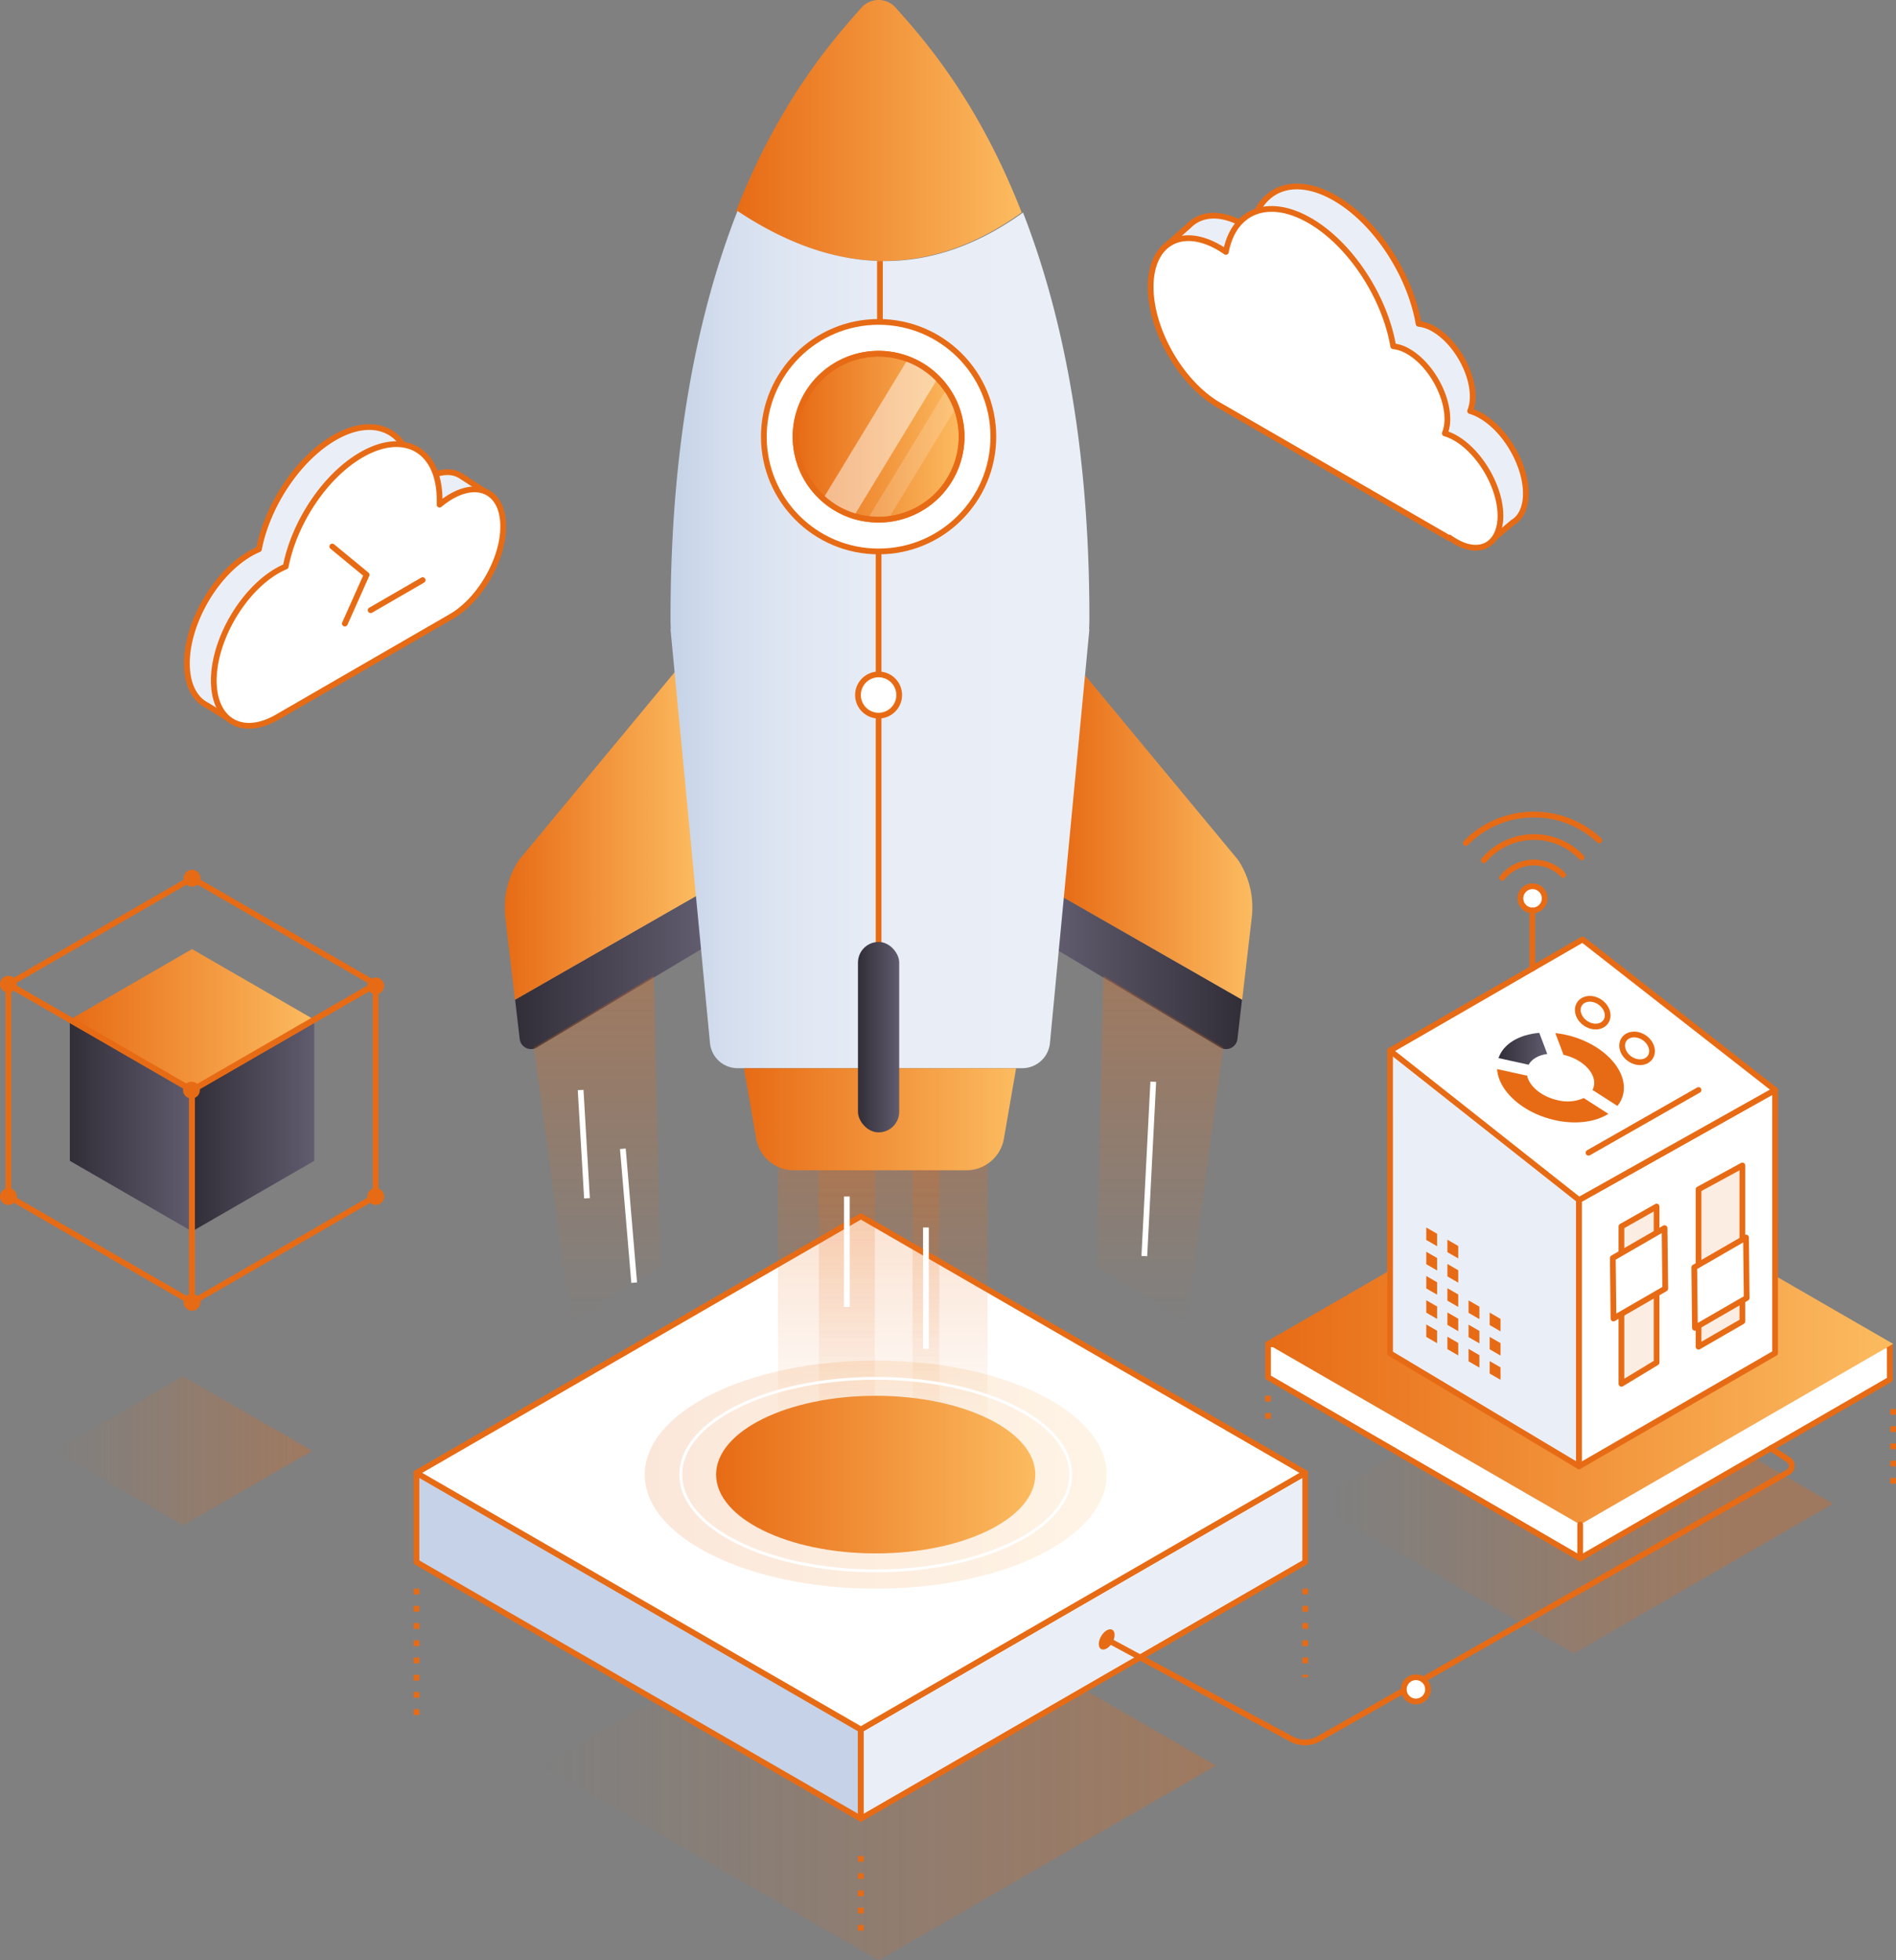 <?xml version="1.0" encoding="UTF-8"?> <svg xmlns="http://www.w3.org/2000/svg" xmlns:xlink="http://www.w3.org/1999/xlink" width="660.37" height="682.69" viewBox="0 0 660.37 682.69"><rect x="0" y="0" width="660.37" height="682.69" fill="#808080" stroke="none"/><defs><linearGradient id="a" x1="188.53" y1="614.87" x2="423.49" y2="614.87" gradientUnits="userSpaceOnUse"><stop offset="0" stop-color="#e76b15" stop-opacity="0"></stop><stop offset="1" stop-color="#e76b15" stop-opacity="0.3"></stop></linearGradient><linearGradient id="b" x1="179.37" y1="338.57" x2="244.67" y2="338.57" gradientUnits="userSpaceOnUse"><stop offset="0" stop-color="#322e38"></stop><stop offset="1" stop-color="#615c6e"></stop></linearGradient><linearGradient id="c" x1="175.83" y1="290.87" x2="242.9" y2="290.87" gradientUnits="userSpaceOnUse"><stop offset="0" stop-color="#e76b15"></stop><stop offset="1" stop-color="#fcbb60"></stop></linearGradient><linearGradient id="d" x1="325.94" y1="338.57" x2="391.24" y2="338.57" gradientTransform="matrix(-1, 0, 0, 1, 758.6, 0)" xlink:href="#b"></linearGradient><linearGradient id="e" x1="322.41" y1="290.87" x2="389.47" y2="290.87" gradientTransform="matrix(-1, 0, 0, 1, 758.6, 0)" gradientUnits="userSpaceOnUse"><stop offset="0" stop-color="#fcbb60"></stop><stop offset="1" stop-color="#e76b15"></stop></linearGradient><linearGradient id="f" x1="307.48" y1="505.25" x2="307.48" y2="376.9" xlink:href="#a"></linearGradient><linearGradient id="g" x1="294.95" y1="505.25" x2="294.95" y2="376.9" xlink:href="#a"></linearGradient><linearGradient id="h" x1="322.5" y1="505.25" x2="322.5" y2="376.9" xlink:href="#a"></linearGradient><linearGradient id="i" x1="256.4" y1="45.43" x2="355.84" y2="45.43" xlink:href="#c"></linearGradient><linearGradient id="j" x1="233.54" y1="222.71" x2="379.43" y2="222.71" gradientUnits="userSpaceOnUse"><stop offset="0" stop-color="#c5d2e7"></stop><stop offset="0.12" stop-color="#d3dded"></stop><stop offset="0.3" stop-color="#e0e7f3"></stop><stop offset="0.53" stop-color="#e8edf6"></stop><stop offset="1" stop-color="#eaeff7"></stop></linearGradient><linearGradient id="k" x1="277.11" y1="152.07" x2="334.92" y2="152.07" xlink:href="#c"></linearGradient><linearGradient id="l" x1="259.12" y1="389.76" x2="353.91" y2="389.76" xlink:href="#c"></linearGradient><linearGradient id="m" x1="298.83" y1="361.18" x2="313.19" y2="361.18" xlink:href="#b"></linearGradient><linearGradient id="n" x1="224.56" y1="513.52" x2="385.46" y2="513.52" xlink:href="#c"></linearGradient><linearGradient id="o" x1="249.42" y1="513.52" x2="360.6" y2="513.52" xlink:href="#c"></linearGradient><linearGradient id="p" x1="457.24" y1="524.81" x2="638.42" y2="524.81" gradientUnits="userSpaceOnUse"><stop offset="0.04" stop-color="#e76b15" stop-opacity="0"></stop><stop offset="0.8" stop-color="#e76b15" stop-opacity="0.3"></stop></linearGradient><linearGradient id="q" x1="440.57" y1="468.75" x2="659.37" y2="468.75" xlink:href="#c"></linearGradient><linearGradient id="r" x1="521.93" y1="365.23" x2="538.91" y2="365.23" xlink:href="#b"></linearGradient><linearGradient id="s" x1="18.81" y1="505.25" x2="108.71" y2="505.25" xlink:href="#a"></linearGradient><linearGradient id="t" x1="24.32" y1="391.96" x2="66.89" y2="391.96" xlink:href="#b"></linearGradient><linearGradient id="u" x1="66.89" y1="391.96" x2="109.46" y2="391.96" xlink:href="#b"></linearGradient><linearGradient id="v" x1="24.32" y1="355.1" x2="109.46" y2="355.1" xlink:href="#c"></linearGradient><linearGradient id="w" x1="207.97" y1="460.31" x2="207.97" y2="339.82" xlink:href="#a"></linearGradient><linearGradient id="x" x1="354.54" y1="460.31" x2="354.54" y2="339.82" gradientTransform="matrix(-1, 0, 0, 1, 758.6, 0)" xlink:href="#a"></linearGradient></defs><polygon points="423.49 614.87 306.01 682.69 188.53 614.87 306.01 547.04 423.49 614.87" fill="url(#a)"></polygon><polygon points="299.83 633.34 145.06 543.99 145.06 512.92 299.83 602.28 299.83 633.34" fill="#c5d2e7" stroke="#e76b15" stroke-linecap="round" stroke-linejoin="round" stroke-width="2"></polygon><polygon points="454.6 543.99 299.83 633.34 299.83 602.28 454.6 512.92 454.6 543.99" fill="#eaeff7" stroke="#e76b15" stroke-linecap="round" stroke-linejoin="round" stroke-width="2"></polygon><polygon points="454.6 512.92 299.83 602.28 145.06 512.92 299.83 423.57 454.6 512.92" fill="#fff" stroke="#e76b15" stroke-linecap="round" stroke-linejoin="round" stroke-width="2"></polygon><path d="M515.82,144.8a16.72,16.72,0,0,0-3.78-1.65,13.33,13.33,0,0,0,.9-5.05c0-8.65-6.08-19.18-13.58-23.51a13.08,13.08,0,0,0-5.27-1.82C491.15,95.65,479.26,77.23,465,69c-14.49-8.36-26.55-3.38-29.22,10.9-.79-.55-1.6-1.07-2.42-1.54-7.89-4.56-14.89-4.15-19.21.19l-9.05,8,4.51,4.18c0,.46,0,.93,0,1.4,0,15.17,10.65,33.61,23.78,41.2l.63.34v0l59,34.06,24.2,22.36,9.66-8.16c2.82-1.63,4.57-5.13,4.57-10.1C531.43,161.87,524.44,149.77,515.82,144.8Z" fill="#eaeff7" stroke="#e76b15" stroke-linecap="round" stroke-linejoin="round" stroke-width="2"></path><path d="M507,152.57a17.89,17.89,0,0,0-3.78-1.65,13.32,13.32,0,0,0,.89-5c0-8.66-6.07-19.19-13.57-23.52a13.12,13.12,0,0,0-5.28-1.82c-2.93-17.12-14.83-35.53-29.07-43.76-14.48-8.36-26.55-3.38-29.22,10.9-.79-.55-1.6-1.06-2.41-1.53-13.14-7.59-23.79-1.44-23.79,13.73s10.65,33.61,23.79,41.19l.62.34v0l79.64,46v-.24A24.72,24.72,0,0,0,507,188.6c8.61,5,15.6.94,15.6-9S515.56,157.55,507,152.57Z" fill="#fff" stroke="#e76b15" stroke-linejoin="round" stroke-width="2"></path><path d="M244.67,330.29,187,364.79a4,4,0,0,1-6-3l-1.59-13.66,63.53-36.37Z" fill="url(#b)"></path><path d="M242.9,311.79l-63.53,36.37L176,319.46a30,30,0,0,1,4.78-20l54.63-65.9Z" fill="url(#c)"></path><line x1="255.54" y1="304.55" x2="242.9" y2="311.79" fill="none" stroke="#e76b15" stroke-linejoin="round" stroke-width="2"></line><path d="M367.35,330.29,425,364.79a4,4,0,0,0,6-3l1.59-13.66-63.53-36.37Z" fill="url(#d)"></path><path d="M369.12,311.79l63.53,36.37,3.34-28.7a30,30,0,0,0-4.78-20l-54.63-65.9Z" fill="url(#e)"></path><line x1="369.12" y1="311.79" x2="356.48" y2="304.55" fill="none" stroke="#e76b15" stroke-linejoin="round" stroke-width="2"></line><rect x="270.99" y="376.9" width="72.99" height="128.35" fill="url(#f)"></rect><rect x="285.21" y="376.9" width="19.49" height="128.35" fill="url(#g)"></rect><rect x="317.85" y="376.9" width="9.31" height="128.35" fill="url(#h)"></rect><path d="M355.84,74C324.13,96.78,291,96.39,256.4,73.43c15.29-38.94,34.13-60,43.59-70.72a8,8,0,0,1,12,0C321.54,13.43,340.51,34.69,355.84,74Z" fill="url(#i)"></path><path d="M379.33,219.18h.1l-1.37,14.41-7.46,78.2-1.77,18.5-3.14,32.94a9.69,9.69,0,0,1-9.64,8.76H256.91a9.67,9.67,0,0,1-9.63-8.76l-3.14-32.94-1.77-18.5-7.46-78.21-1.37-14.4h.09c-.06-1.4-.09-2.75-.09-4,0-63,10.39-108.75,23.33-141.71,34.57,23,67.73,23.35,99.44.54,12.84,32.92,23.12,78.5,23.12,141.17C379.43,216.43,379.39,217.78,379.33,219.18Z" fill="url(#j)"></path><circle cx="306.01" cy="152.07" r="39.97" fill="#fff" stroke="#e76b15" stroke-linejoin="round" stroke-width="2"></circle><path d="M334.92,152.07a28.89,28.89,0,0,1-25.55,28.7,28.18,28.18,0,0,1-7.17-.06,27,27,0,0,1-4.75-1,28.91,28.91,0,1,1,29.14-47.91,27.64,27.64,0,0,1,3.1,3.73,28,28,0,0,1,3.36,6.33A28.73,28.73,0,0,1,334.92,152.07Z" stroke="#e76b15" stroke-linejoin="round" stroke-width="2" fill="url(#k)"></path><path d="M326.59,131.77l-29.14,47.91a28.69,28.69,0,0,1-10.72-6.09L316.26,125A28.58,28.58,0,0,1,326.59,131.77Z" fill="#fff" opacity="0.49"></path><path d="M333.05,141.83l-23.68,38.94a28.18,28.18,0,0,1-7.17-.06l27.49-45.21A28,28,0,0,1,333.05,141.83Z" fill="#fff" opacity="0.18"></path><path d="M334.92,152.07a28.89,28.89,0,0,1-25.55,28.7,28.18,28.18,0,0,1-7.17-.06,27,27,0,0,1-4.75-1,28.91,28.91,0,1,1,29.14-47.91,27.64,27.64,0,0,1,3.1,3.73,28,28,0,0,1,3.36,6.33A28.73,28.73,0,0,1,334.92,152.07Z" fill="none" stroke="#e76b15" stroke-linejoin="round" stroke-width="2"></path><path d="M336.59,407.53H276.44a13.24,13.24,0,0,1-13.06-11L259.12,372h94.79l-4.26,24.56A13.24,13.24,0,0,1,336.59,407.53Z" fill="url(#l)"></path><line x1="306.01" y1="192.04" x2="306.01" y2="371.99" fill="none" stroke="#e76b15" stroke-linejoin="round" stroke-width="2"></line><line x1="306.48" y1="90.91" x2="306.48" y2="112.1" fill="none" stroke="#e76b15" stroke-linejoin="round" stroke-width="2"></line><circle cx="306.01" cy="242.04" r="7.18" fill="#fff" stroke="#e76b15" stroke-linejoin="round" stroke-width="2"></circle><rect x="298.83" y="328.03" width="14.36" height="66.31" rx="7.18" fill="url(#m)"></rect><ellipse cx="305.01" cy="513.52" rx="80.45" ry="39.72" opacity="0.16" fill="url(#n)"></ellipse><ellipse cx="305.01" cy="513.52" rx="55.59" ry="27.45" fill="url(#o)"></ellipse><ellipse cx="305.01" cy="513.52" rx="67.9" ry="33.52" fill="none" stroke="#fff" stroke-miterlimit="10"></ellipse><path d="M171.7,173l-10.94-7.11a8.6,8.6,0,0,0-3.27-1.33c-2.81-.44-6.14.29-9.72,2.35a28.49,28.49,0,0,0-4,2.83q0-.82,0-1.65c0-17.39-12.52-24.37-27.5-15.54-12.59,7.42-23.13,23.52-26.09,38.74a25.53,25.53,0,0,0-3,1.49c-12.2,7-22.08,24.17-22.08,38.26,0,6.22,1.93,10.81,5.15,13.39h0a10.38,10.38,0,0,0,2,1.27L82.41,252l17.86-15.81,47.5-27.42c9.8-5.66,17.77-19.25,18.11-30.67Z" fill="#eaeff7" stroke="#e76b15" stroke-linecap="round" stroke-linejoin="round" stroke-width="2"></path><path d="M157.11,172.92a28.25,28.25,0,0,0-4,2.83c0-.55,0-1.1,0-1.65,0-17.36-12.19-24.39-27.22-15.71-12.72,7.34-23.39,23.57-26.38,38.9a28.2,28.2,0,0,0-3,1.5C84.35,205.83,74.46,223,74.46,237s9.89,19.79,22.08,12.75l60.57-35c10-5.78,18.15-19.85,18.15-31.43S167.13,167.13,157.11,172.92Z" fill="#fff" stroke="#e76b15" stroke-linejoin="round" stroke-width="2"></path><line x1="129.1" y1="212.5" x2="147.21" y2="202.02" fill="none" stroke="#e76b15" stroke-linecap="round" stroke-linejoin="round" stroke-width="2"></line><polyline points="115.73 190.32 127.69 200.17 120.11 217.16" fill="none" stroke="#e76b15" stroke-linecap="round" stroke-linejoin="round" stroke-width="2"></polyline><path d="M548.16,575.81l-90.92-52.49L539.14,476a16.72,16.72,0,0,1,16.73,0l82.55,47.66Z" fill="url(#p)"></path><path d="M658.21,468.48l-20-.39L556,420.61a12.84,12.84,0,0,0-12.83,0l-82.24,47.48-19.29.05v11.48l108.73,63.06,107.85-62.26Z" fill="#fff" stroke="#e76b15" stroke-linecap="round" stroke-linejoin="round" stroke-width="2"></path><path d="M550.37,530.92l-109.8-63.39,102.56-59.22a12.88,12.88,0,0,1,12.88,0L659.37,468Z" fill="url(#q)"></path><polygon points="484.16 471.29 549.97 510.64 549.97 396.89 484.15 365.88 484.16 471.29" fill="#eaeff7" stroke="#e76b15" stroke-linecap="round" stroke-linejoin="round" stroke-width="2"></polygon><polygon points="549.97 510.64 618.26 471.2 618.25 379.59 549.97 417.89 549.97 510.64" fill="#fff" stroke="#e76b15" stroke-linecap="round" stroke-linejoin="round" stroke-width="2"></polygon><polygon points="564.74 481.9 576.99 474.48 576.99 420.18 564.74 427.1 564.74 481.9" fill="#fcede3" stroke="#e76b15" stroke-linecap="round" stroke-linejoin="round" stroke-width="2"></polygon><polygon points="591.6 468.98 606.87 460.16 606.87 405.87 591.6 414.18 591.6 468.98" fill="#fcede3" stroke="#e76b15" stroke-linecap="round" stroke-linejoin="round" stroke-width="2"></polygon><polygon points="484.15 365.88 551.2 327.17 618.25 379.59 549.97 417.89 484.15 365.88" fill="#fff" stroke="#e76b15" stroke-linecap="round" stroke-linejoin="round" stroke-width="2"></polygon><path d="M532.41,370.78c1.1-2,3.48-3.35,6.5-3.75l-2.78-7.34c-7,.58-12.54,3.83-14.2,8.78Z" fill="url(#r)"></path><path d="M560.19,387.89l-8.58-5.5a14,14,0,0,1-9.09.75c-5.52-1.21-9.81-4.8-10.63-8.54l-10.45-2.3c.45,7.63,9,15.34,20.21,17.8C549,391.71,555.72,390.71,560.19,387.89Z" fill="#e76b15"></path><path d="M544.57,367.34c6.43,1.44,11.19,6.11,10.65,10.46a5.31,5.31,0,0,1-.56,1.77l8.68,5.56a10,10,0,0,0,2.18-5.06c1-8.21-8-17-20.17-19.71a34.34,34.34,0,0,0-3.64-.58Z" fill="#e76b15"></path><line x1="553.28" y1="401.44" x2="591.6" y2="379.59" fill="none" stroke="#e76b15" stroke-linecap="round" stroke-linejoin="round" stroke-width="2"></line><ellipse cx="554.74" cy="352.67" rx="4.46" ry="5.52" transform="translate(-50.47 609.24) rotate(-55.42)" fill="#fff" stroke="#e76b15" stroke-linecap="round" stroke-linejoin="round" stroke-width="2"></ellipse><ellipse cx="570.2" cy="365.09" rx="4.46" ry="5.52" transform="translate(-54.02 627.34) rotate(-55.42)" fill="#fff" stroke="#e76b15" stroke-linecap="round" stroke-linejoin="round" stroke-width="2"></ellipse><polygon points="496.76 427.47 500.54 429.65 500.54 433.99 496.76 431.81 496.76 427.47" fill="#e76b15"></polygon><polygon points="504.12 431.72 507.9 433.91 507.9 438.24 504.12 436.06 504.12 431.72" fill="#e76b15"></polygon><polygon points="496.76 435.91 500.54 438.1 500.54 442.43 496.76 440.25 496.76 435.91" fill="#e76b15"></polygon><polygon points="504.12 440.17 507.9 442.35 507.9 446.68 504.12 444.5 504.12 440.17" fill="#e76b15"></polygon><polygon points="496.76 444.36 500.54 446.54 500.54 450.87 496.76 448.69 496.76 444.36" fill="#e76b15"></polygon><polygon points="504.12 448.61 507.9 450.79 507.9 455.13 504.12 452.94 504.12 448.61" fill="#e76b15"></polygon><polygon points="511.49 452.86 515.27 455.04 515.27 459.38 511.49 457.19 511.49 452.86" fill="#e76b15"></polygon><polygon points="518.85 457.11 522.63 459.3 522.63 463.63 518.85 461.45 518.85 457.11" fill="#e76b15"></polygon><polygon points="496.76 452.8 500.54 454.98 500.54 459.31 496.76 457.13 496.76 452.8" fill="#e76b15"></polygon><polygon points="504.12 457.05 507.9 459.23 507.9 463.57 504.12 461.38 504.12 457.05" fill="#e76b15"></polygon><polygon points="511.49 461.3 515.27 463.49 515.27 467.82 511.49 465.64 511.49 461.3" fill="#e76b15"></polygon><polygon points="518.85 465.55 522.63 467.74 522.63 472.07 518.85 469.89 518.85 465.55" fill="#e76b15"></polygon><polygon points="496.76 461.24 500.54 463.42 500.54 467.76 496.76 465.57 496.76 461.24" fill="#e76b15"></polygon><polygon points="504.12 465.49 507.9 467.68 507.9 472.01 504.12 469.83 504.12 465.49" fill="#e76b15"></polygon><polygon points="511.49 469.74 515.27 471.93 515.27 476.26 511.49 474.08 511.49 469.74" fill="#e76b15"></polygon><polygon points="518.85 474 522.63 476.18 522.63 480.51 518.85 478.33 518.85 474" fill="#e76b15"></polygon><polygon points="580 448.75 561.97 459.16 561.74 438.1 579.76 427.69 580 448.75" fill="#fff" stroke="#e76b15" stroke-linecap="round" stroke-linejoin="round" stroke-width="2"></polygon><polygon points="608.36 452.01 590.34 462.42 590.11 441.35 608.13 430.95 608.36 452.01" fill="#fff" stroke="#e76b15" stroke-linecap="round" stroke-linejoin="round" stroke-width="2"></polygon><polygon points="108.71 505.25 63.76 531.2 18.81 505.25 63.76 479.29 108.71 505.25" fill="url(#s)"></polygon><polygon points="66.89 428.83 24.32 404.25 24.32 355.1 66.89 379.68 66.89 428.83" fill="url(#t)"></polygon><polygon points="109.46 404.25 66.89 428.83 66.89 379.68 109.46 355.1 109.46 404.25" fill="url(#u)"></polygon><polygon points="109.46 355.1 66.89 379.68 24.32 355.1 66.89 330.52 109.46 355.1" fill="url(#v)"></polygon><circle cx="66.69" cy="379.63" r="2.93" fill="#e76b15"></circle><circle cx="2.93" cy="342.75" r="2.93" fill="#e76b15"></circle><circle cx="2.93" cy="416.68" r="2.93" fill="#e76b15"></circle><circle cx="66.89" cy="453.53" r="2.93" fill="#e76b15"></circle><circle cx="130.85" cy="416.68" r="2.93" fill="#e76b15"></circle><circle cx="130.85" cy="343.35" r="2.93" fill="#e76b15"></circle><circle cx="66.89" cy="305.82" r="2.93" fill="#e76b15"></circle><polygon points="66.89 453.53 2.93 416.6 2.93 342.75 66.89 379.68 66.89 453.53" fill="none" stroke="#e76b15" stroke-linecap="round" stroke-linejoin="round" stroke-width="2"></polygon><polygon points="130.84 416.6 66.89 453.53 66.89 379.68 130.84 342.75 130.84 416.6" fill="none" stroke="#e76b15" stroke-linecap="round" stroke-linejoin="round" stroke-width="2"></polygon><polygon points="130.84 342.75 66.89 379.68 2.93 342.75 66.89 305.82 130.84 342.75" fill="none" stroke="#e76b15" stroke-linecap="round" stroke-linejoin="round" stroke-width="2"></polygon><line x1="550.37" y1="530.92" x2="550.37" y2="542.68" fill="none" stroke="#e76b15" stroke-linecap="round" stroke-linejoin="round" stroke-width="2"></line><path d="M385.46,570.92l64.31,34.68a10,10,0,0,0,9.61-.1L622.8,512.66a2.5,2.5,0,0,0,.14-4.26l-6.16-4.06" fill="none" stroke="#e76b15" stroke-linecap="round" stroke-linejoin="round" stroke-width="2"></path><circle cx="493.16" cy="588.31" r="4.22" fill="#fff" stroke="#e76b15" stroke-linecap="round" stroke-linejoin="round" stroke-width="2"></circle><circle cx="533.78" cy="312.85" r="4.22" fill="#fff" stroke="#e76b15" stroke-linecap="round" stroke-linejoin="round" stroke-width="2"></circle><polygon points="185.97 364.78 198.84 460.31 229.96 441.07 227.72 339.82 185.97 364.78" fill="url(#w)"></polygon><polygon points="426.05 364.78 413.18 460.31 382.06 441.07 384.3 339.82 426.05 364.78" fill="url(#x)"></polygon><line x1="145.06" y1="553.24" x2="145.06" y2="598.83" fill="none" stroke="#e76b15" stroke-linejoin="round" stroke-width="2" stroke-dasharray="2 4"></line><line x1="299.83" y1="646.35" x2="299.83" y2="673.51" fill="none" stroke="#e76b15" stroke-linejoin="round" stroke-width="2" stroke-dasharray="2 4"></line><line x1="454.6" y1="553.24" x2="454.6" y2="584.1" fill="none" stroke="#e76b15" stroke-linejoin="round" stroke-width="2" stroke-dasharray="2 4"></line><line x1="441.63" y1="486.07" x2="441.63" y2="495.29" fill="none" stroke="#e76b15" stroke-linejoin="round" stroke-width="2" stroke-dasharray="2 4"></line><line x1="659.37" y1="490.68" x2="659.37" y2="518.48" fill="none" stroke="#e76b15" stroke-linejoin="round" stroke-width="2" stroke-dasharray="2 4"></line><line x1="401.68" y1="376.7" x2="398.56" y2="437.43" fill="none" stroke="#fff" stroke-miterlimit="10" stroke-width="2"></line><line x1="202.23" y1="379.59" x2="204.44" y2="417.29" fill="none" stroke="#fff" stroke-miterlimit="10" stroke-width="2"></line><line x1="216.94" y1="400.06" x2="220.88" y2="446.68" fill="none" stroke="#fff" stroke-miterlimit="10" stroke-width="2"></line><line x1="294.95" y1="416.68" x2="294.95" y2="455.13" fill="none" stroke="#fff" stroke-miterlimit="10" stroke-width="2"></line><line x1="322.5" y1="427.47" x2="322.5" y2="469.74" fill="none" stroke="#fff" stroke-miterlimit="10" stroke-width="2"></line><line x1="533.73" y1="337.25" x2="533.73" y2="317.07" fill="none" stroke="#e76b15" stroke-linecap="round" stroke-linejoin="round" stroke-width="2"></line><path d="M523.21,305.68a14.14,14.14,0,0,1,21.21-1" fill="none" stroke="#e76b15" stroke-linecap="round" stroke-linejoin="round" stroke-width="2"></path><path d="M516.83,299.58a22.87,22.87,0,0,1,34-1" fill="none" stroke="#e76b15" stroke-linecap="round" stroke-linejoin="round" stroke-width="2"></path><path d="M510.55,293.58a33.27,33.27,0,0,1,46.46-.92" fill="none" stroke="#e76b15" stroke-linecap="round" stroke-linejoin="round" stroke-width="2"></path><ellipse cx="385.46" cy="570.92" rx="3.88" ry="2.24" transform="translate(-301.99 614.96) rotate(-59.64)" fill="#e76b15"></ellipse></svg> 